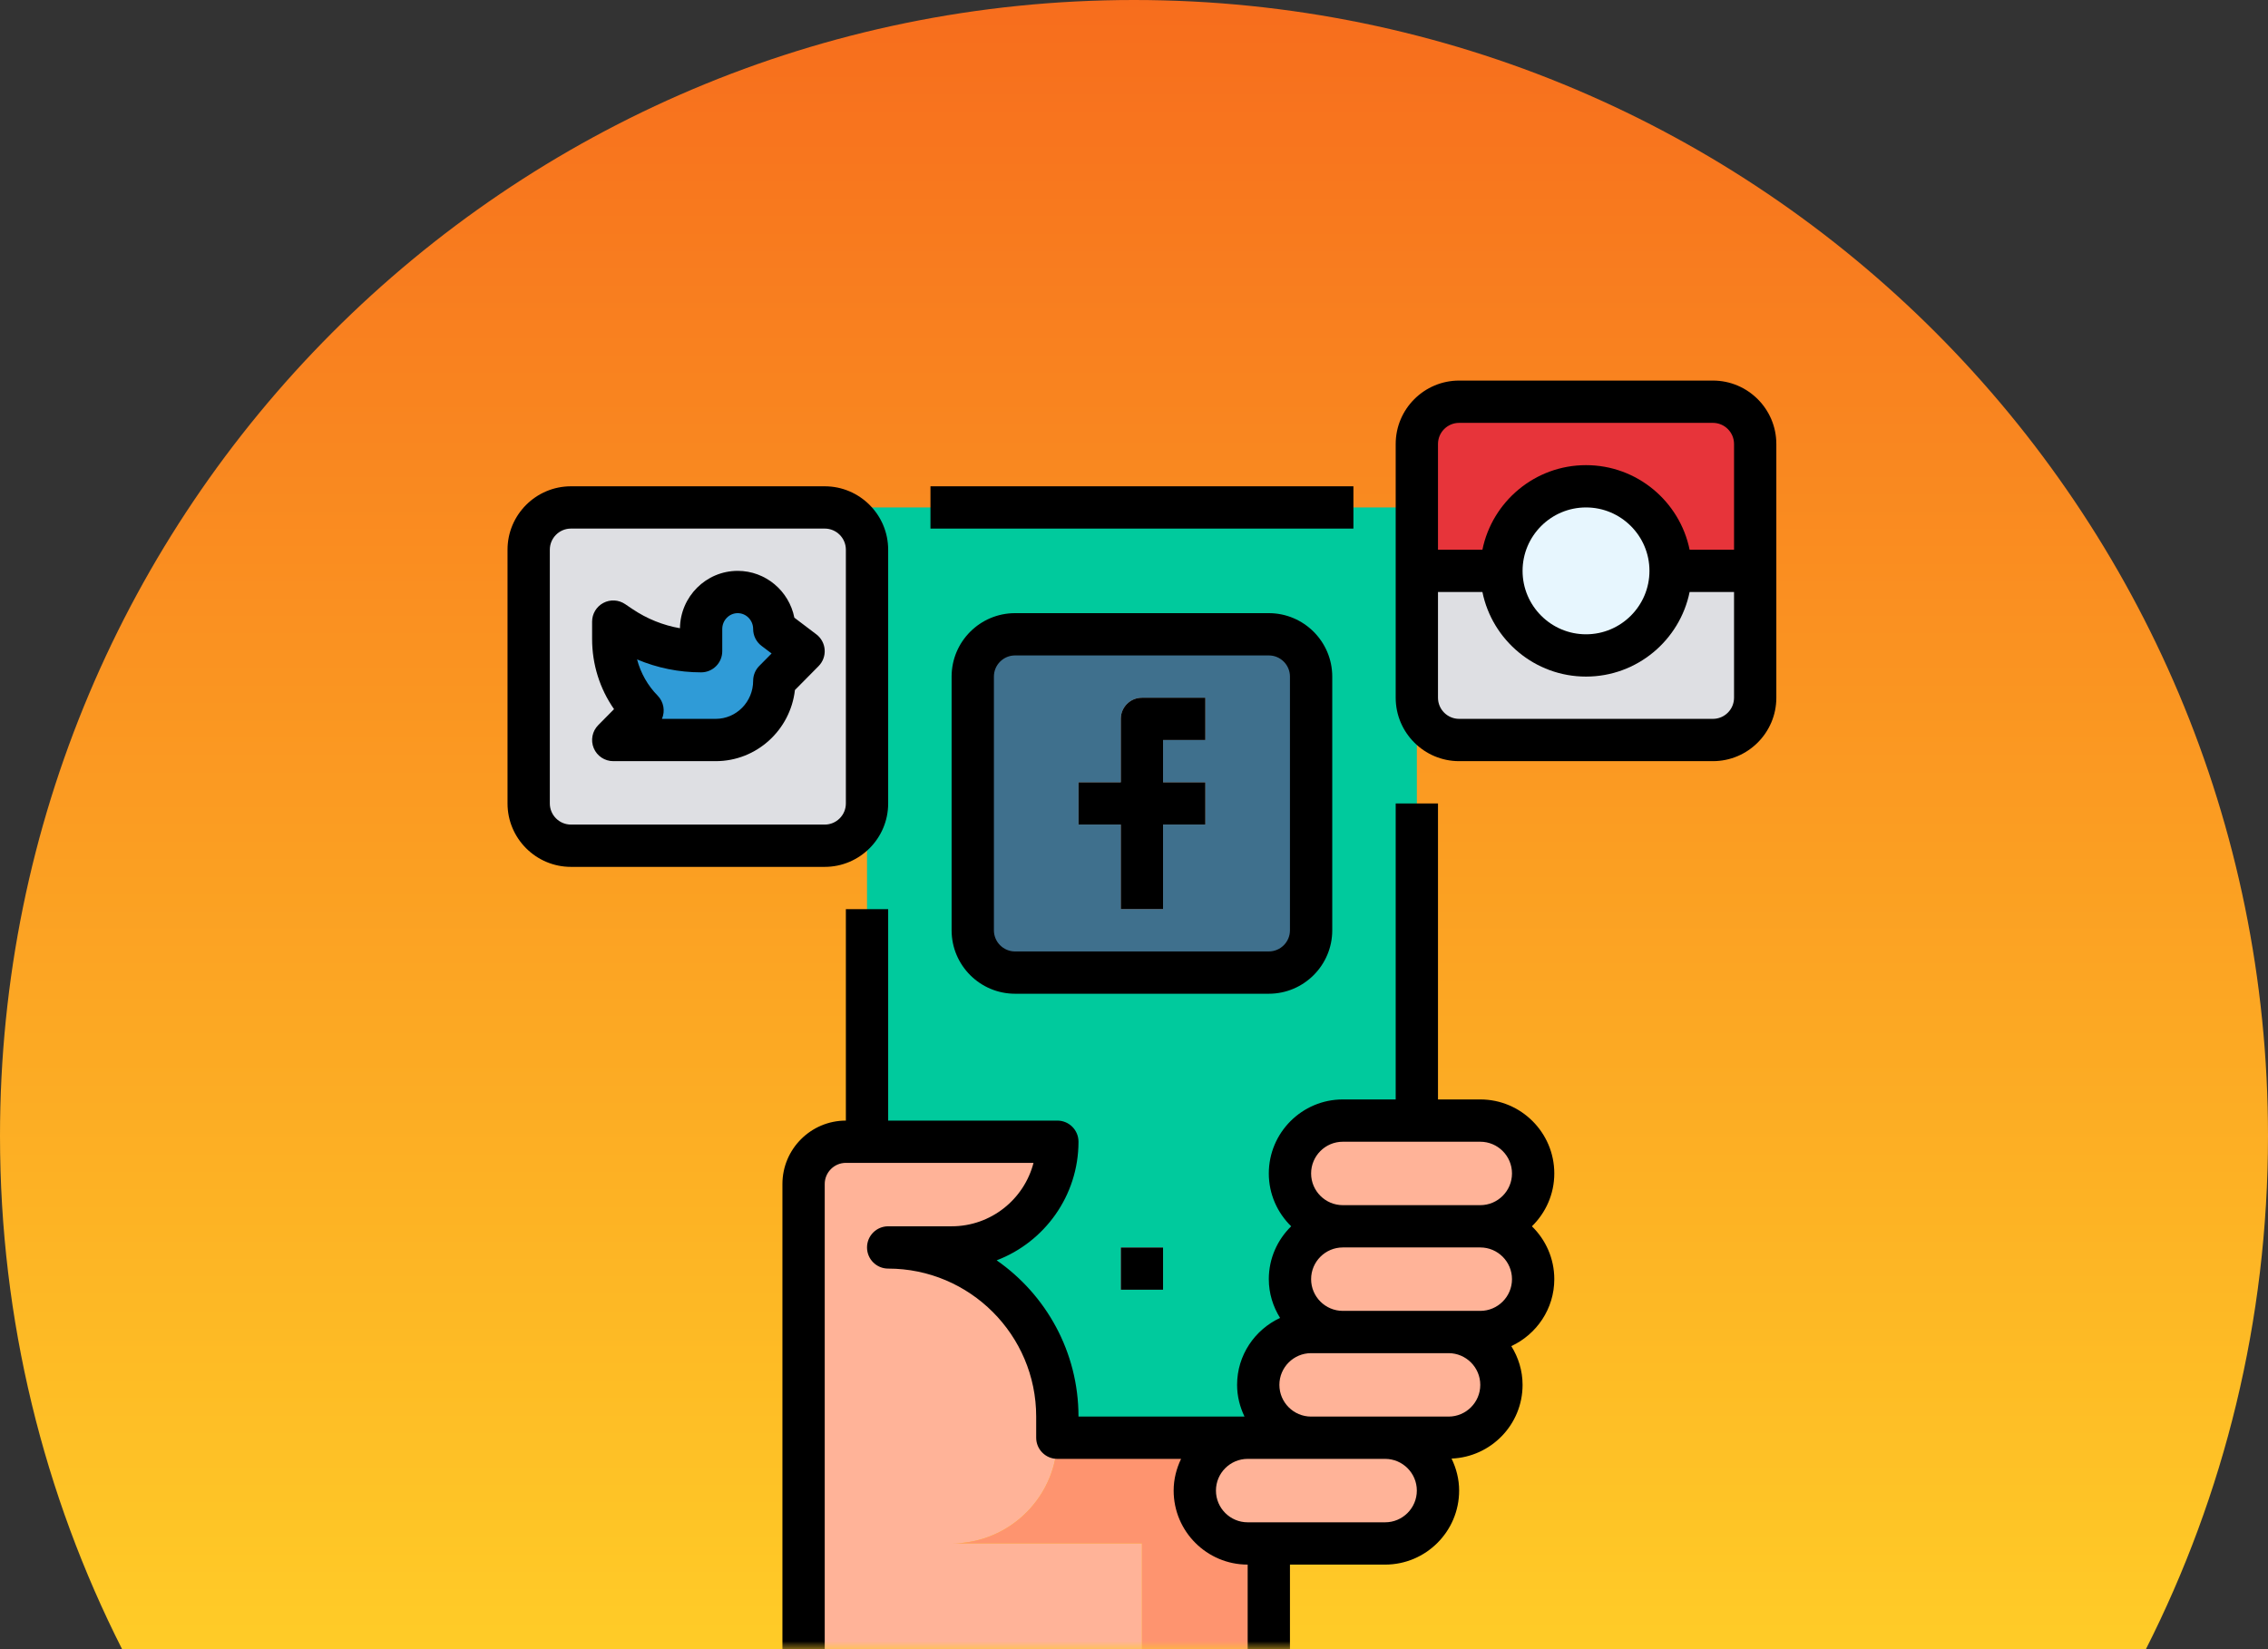 <?xml version="1.0" encoding="UTF-8"?>
<svg width="143px" height="104px" viewBox="0 0 143 104" version="1.1" xmlns="http://www.w3.org/2000/svg" xmlns:xlink="http://www.w3.org/1999/xlink">
    <rect x="0" y="0" width="143" height="104" fill="#333333" stroke="none"/>
    <!-- Generator: Sketch 55.2 (78181) - https://sketchapp.com -->
    <title>img_share</title>
    <desc>Created with Sketch.</desc>
    <defs>
        <linearGradient x1="50%" y1="3.061617e-15%" x2="50%" y2="100%" id="linearGradient-1">
            <stop stop-color="#F76D1D" offset="0%"></stop>
            <stop stop-color="#FFCC27" offset="100%"></stop>
        </linearGradient>
        <path d="M7.698,104 C2.775,94.278 0,83.28 0,71.633 C0,32.071 32.012,0 71.5,0 C110.988,0 143,32.071 143,71.633 C143,83.28 140.225,94.278 135.302,104 L7.698,104 Z" id="path-2"></path>
    </defs>
    <g id="Page-1" stroke="none" stroke-width="1" fill="none" fill-rule="evenodd">
        <g id="Share-Prompt" transform="translate(-116, -70)">
            <g id="Group-6" transform="translate(27, 70)">
                <g id="img_share" transform="translate(89, 0)">
                    <mask id="mask-3" fill="white">
                        <use xlink:href="#path-2"></use>
                    </mask>
                    <use id="Combined-Shape" fill="url(#linearGradient-1)" xlink:href="#path-2"></use>
                    <g id="902691" mask="url(#mask-3)">
                        <g transform="translate(32, 24)">
                            <rect id="Rectangle" fill="#00CA9D" fill-rule="nonzero" x="22.667" y="8" width="34.667" height="58.667"></rect>
                            <path d="M20,29.333 L4,29.333 C2.527,29.333 1.333,28.14 1.333,26.667 L1.333,10.667 C1.333,9.194 2.527,8 4,8 L20,8 C21.473,8 22.667,9.194 22.667,10.667 L22.667,26.667 C22.667,28.14 21.473,29.333 20,29.333 Z" id="Path" fill="#DEDFE3" fill-rule="nonzero"></path>
                            <path d="M48,37.333 L32,37.333 C30.527,37.333 29.333,36.139 29.333,34.667 L29.333,18.667 C29.333,17.194 30.527,16 32,16 L48,16 C49.473,16 50.667,17.194 50.667,18.667 L50.667,34.667 C50.667,36.139 49.473,37.333 48,37.333 Z" id="Path" fill="#3F708D" fill-rule="nonzero"></path>
                            <path d="M6.667,15.2 L7.132,15.514 C8.634,16.526 10.399,17.067 12.205,17.067 L12.205,17.067 L12.205,15.667 C12.205,14.378 13.238,13.333 14.513,13.333 L14.513,13.333 C15.787,13.333 16.82,14.378 16.82,15.667 L18.667,17.067 L16.82,18.933 L16.82,18.933 C16.82,20.995 15.167,22.667 13.128,22.667 L6.667,22.667 L8.513,20.8 L8.513,20.8 C7.331,19.605 6.667,17.984 6.667,16.294 L6.667,15.2 Z" id="Path" fill="#2F9BD7" fill-rule="nonzero"></path>
                            <g id="Group" stroke-width="1" fill="none" fill-rule="evenodd" transform="translate(36, 12)">
                                <path d="M8,10.667 L8,8 L4,8 C3.263,8 2.667,8.597 2.667,9.333 L2.667,13.333 L0,13.333 L0,16 L2.667,16 L2.667,21.333 L5.333,21.333 L5.333,16 L8,16 L8,13.333 L5.333,13.333 L5.333,10.667 L8,10.667 Z" id="Path" fill="#DEDFE3" fill-rule="nonzero"></path>
                                <path d="M32,5.333 C29.055,5.333 26.667,2.946 26.667,0 L21.333,0 L21.333,8 C21.333,9.473 22.527,10.667 24,10.667 L40,10.667 C41.473,10.667 42.667,9.473 42.667,8 L42.667,0 L37.333,0 C37.333,2.946 34.946,5.333 32,5.333 Z" id="Path" fill="#DEDFE3" fill-rule="nonzero"></path>
                            </g>
                            <path d="M76,1.333 L60,1.333 C58.527,1.333 57.333,2.527 57.333,4 L57.333,12 L62.667,12 C62.667,9.055 65.055,6.667 68,6.667 C70.945,6.667 73.333,9.055 73.333,12 L78.667,12 L78.667,4 C78.667,2.527 77.473,1.333 76,1.333 Z" id="Path" fill="#E7343A" fill-rule="nonzero"></path>
                            <g id="Group" stroke-width="1" fill="none" fill-rule="evenodd" transform="translate(38.667, 6.667)">
                                <circle id="Oval" fill="#E7F6FE" fill-rule="nonzero" cx="29.333" cy="5.333" r="5.333"></circle>
                                <rect id="Rectangle" fill="#E7F6FE" fill-rule="nonzero" x="0" y="48" width="2.667" height="2.667"></rect>
                            </g>
                            <path d="M28,73.333 C31.682,73.333 34.667,70.349 34.667,66.667 L34.667,65.333 C34.667,59.442 29.891,54.667 24,54.667 L28,54.667 C31.682,54.667 34.667,51.682 34.667,48 L21.333,48 C19.861,48 18.667,49.194 18.667,50.667 L18.667,80 L40,80 L40,73.333 L28,73.333 Z" id="Path" fill="#FFB398" fill-rule="nonzero"></path>
                            <path d="M34.667,66.667 C34.667,70.349 31.682,73.333 28,73.333 L40,73.333 L40,80 L48,80 L48,73.333 L50.667,73.333 L50.667,66.667 L34.667,66.667 Z" id="Path" fill="#FE946F" fill-rule="nonzero"></path>
                            <g id="Group" stroke-width="1" fill="none" fill-rule="evenodd" transform="translate(43.333, 46.667)">
                                <path d="M18,6.667 L9.333,6.667 C7.492,6.667 6,5.174 6,3.333 L6,3.333 C6,1.492 7.492,0 9.333,0 L18,0 C19.841,0 21.333,1.492 21.333,3.333 L21.333,3.333 C21.333,5.174 19.841,6.667 18,6.667 Z" id="Path" fill="#FFB398" fill-rule="nonzero"></path>
                                <path d="M18,13.333 L9.333,13.333 C7.492,13.333 6,11.841 6,10 L6,10 C6,8.159 7.492,6.667 9.333,6.667 L18,6.667 C19.841,6.667 21.333,8.159 21.333,10 L21.333,10 C21.333,11.841 19.841,13.333 18,13.333 Z" id="Path" fill="#FFB398" fill-rule="nonzero"></path>
                                <path d="M16,20 L7.333,20 C5.492,20 4,18.508 4,16.667 L4,16.667 C4,14.826 5.492,13.333 7.333,13.333 L16,13.333 C17.841,13.333 19.333,14.826 19.333,16.667 L19.333,16.667 C19.333,18.508 17.841,20 16,20 Z" id="Path" fill="#FFB398" fill-rule="nonzero"></path>
                                <path d="M12,26.667 L3.333,26.667 C1.492,26.667 0,25.174 0,23.333 L0,23.333 C0,21.492 1.492,20 3.333,20 L12,20 C13.841,20 15.333,21.492 15.333,23.333 L15.333,23.333 C15.333,25.174 13.841,26.667 12,26.667 Z" id="Path" fill="#FFB398" fill-rule="nonzero"></path>
                            </g>
                            <rect id="Rectangle" fill="#000000" fill-rule="nonzero" x="26.667" y="6.667" width="26.667" height="2.667"></rect>
                            <path d="M66,50 C66,47.427 63.906,45.333 61.333,45.333 L58.667,45.333 L58.667,26.667 L56,26.667 L56,45.333 L52.667,45.333 C50.094,45.333 48,47.427 48,50 C48,51.306 48.543,52.485 49.411,53.333 C48.543,54.181 48,55.36 48,56.667 C48,57.566 48.267,58.398 48.71,59.111 C47.115,59.854 46,61.461 46,63.333 C46,64.052 46.177,64.725 46.468,65.333 L36,65.333 C36,61.257 33.957,57.648 30.841,55.479 C33.854,54.331 36,51.411 36,48 C36,47.264 35.404,46.667 34.667,46.667 L24,46.667 L24,33.333 L21.333,33.333 L21.333,46.667 C19.128,46.667 17.333,48.461 17.333,50.667 L17.333,80 L20,80 L20,50.667 C20,49.932 20.598,49.333 21.333,49.333 L33.164,49.333 C32.572,51.631 30.48,53.333 28,53.333 L24,53.333 C23.263,53.333 22.667,53.93 22.667,54.667 C22.667,55.403 23.263,56 24,56 C29.146,56 33.333,60.187 33.333,65.333 L33.333,66.667 C33.333,67.403 33.93,68 34.667,68 L42.468,68 C42.177,68.609 42,69.281 42,70 C42,72.573 44.094,74.667 46.667,74.667 L46.667,80 L49.333,80 L49.333,74.667 L54.667,74.667 L55.333,74.667 C57.906,74.667 60,72.573 60,70 C60,69.274 59.819,68.594 59.522,67.981 C62.006,67.88 64,65.842 64,63.333 C64,62.434 63.733,61.602 63.29,60.889 C64.885,60.146 66,58.539 66,56.667 C66,55.36 65.457,54.181 64.589,53.333 C65.457,52.485 66,51.306 66,50 Z M55.333,72 L54.667,72 L48,72 L46.667,72 C45.564,72 44.667,71.103 44.667,70 C44.667,68.897 45.564,68 46.667,68 L50.667,68 L55.333,68 C56.436,68 57.333,68.897 57.333,70 C57.333,71.103 56.436,72 55.333,72 Z M59.333,65.333 L55.333,65.333 L50.667,65.333 C49.564,65.333 48.667,64.436 48.667,63.333 C48.667,62.23 49.564,61.333 50.667,61.333 L52.667,61.333 L59.333,61.333 C60.436,61.333 61.333,62.23 61.333,63.333 C61.333,64.436 60.436,65.333 59.333,65.333 Z M63.333,56.667 C63.333,57.77 62.436,58.667 61.333,58.667 L59.333,58.667 L52.667,58.667 C51.564,58.667 50.667,57.77 50.667,56.667 C50.667,55.564 51.564,54.667 52.667,54.667 L61.333,54.667 C62.436,54.667 63.333,55.564 63.333,56.667 Z M52.667,52 C51.564,52 50.667,51.103 50.667,50 C50.667,48.897 51.564,48 52.667,48 L61.333,48 C62.436,48 63.333,48.897 63.333,50 C63.333,51.103 62.436,52 61.333,52 L52.667,52 Z" id="Shape" fill="#000000" fill-rule="nonzero"></path>
                            <path d="M18.085,14.952 C17.753,13.271 16.277,12 14.513,12 C12.522,12 10.898,13.618 10.872,15.618 C9.807,15.432 8.789,15.023 7.878,14.409 L7.413,14.095 C7.005,13.82 6.476,13.79 6.04,14.023 C5.606,14.254 5.333,14.707 5.333,15.2 L5.333,16.294 C5.333,17.901 5.818,19.433 6.716,20.72 L5.719,21.729 C5.34,22.111 5.229,22.684 5.436,23.18 C5.643,23.677 6.129,24 6.667,24 L13.128,24 C15.704,24 17.835,22.036 18.121,19.515 L19.615,18.004 C19.884,17.731 20.023,17.355 19.996,16.971 C19.969,16.589 19.779,16.236 19.473,16.004 L18.085,14.952 Z M15.872,17.996 C15.625,18.245 15.487,18.583 15.487,18.934 C15.487,20.257 14.428,21.333 13.127,21.333 L9.736,21.333 C9.947,20.848 9.855,20.262 9.461,19.863 C8.839,19.233 8.393,18.439 8.168,17.585 C9.44,18.121 10.807,18.4 12.206,18.4 C12.943,18.4 13.539,17.803 13.539,17.067 L13.539,15.667 C13.539,15.115 13.977,14.667 14.513,14.667 C15.05,14.667 15.487,15.115 15.487,15.667 C15.487,16.084 15.682,16.477 16.015,16.729 L16.65,17.21 L15.872,17.996 Z" id="Shape" fill="#000000" fill-rule="nonzero"></path>
                            <path d="M38.667,21.333 L38.667,25.333 L36,25.333 L36,28 L38.667,28 L38.667,33.333 L41.333,33.333 L41.333,28 L44,28 L44,25.333 L41.333,25.333 L41.333,22.667 L44,22.667 L44,20 L40,20 C39.263,20 38.667,20.597 38.667,21.333 Z" id="Path" fill="#000000" fill-rule="nonzero"></path>
                            <path d="M52,34.667 L52,18.667 C52,16.461 50.206,14.667 48,14.667 L32,14.667 C29.794,14.667 28,16.461 28,18.667 L28,34.667 C28,36.872 29.794,38.667 32,38.667 L48,38.667 C50.206,38.667 52,36.872 52,34.667 Z M30.667,34.667 L30.667,18.667 C30.667,17.932 31.264,17.333 32,17.333 L48,17.333 C48.736,17.333 49.333,17.932 49.333,18.667 L49.333,34.667 C49.333,35.402 48.736,36 48,36 L32,36 C31.264,36 30.667,35.402 30.667,34.667 Z" id="Shape" fill="#000000" fill-rule="nonzero"></path>
                            <path d="M24,26.667 L24,10.667 C24,8.461 22.206,6.667 20,6.667 L4,6.667 C1.794,6.667 0,8.461 0,10.667 L0,26.667 C0,28.872 1.794,30.667 4,30.667 L20,30.667 C22.206,30.667 24,28.872 24,26.667 Z M2.667,26.667 L2.667,10.667 C2.667,9.932 3.264,9.333 4,9.333 L20,9.333 C20.736,9.333 21.333,9.932 21.333,10.667 L21.333,26.667 C21.333,27.402 20.736,28 20,28 L4,28 C3.264,28 2.667,27.402 2.667,26.667 Z" id="Shape" fill="#000000" fill-rule="nonzero"></path>
                            <path d="M76,0 L60,0 C57.794,0 56,1.794 56,4 L56,20 C56,22.206 57.794,24 60,24 L76,24 C78.206,24 80,22.206 80,20 L80,4 C80,1.794 78.206,0 76,0 Z M60,2.667 L76,2.667 C76.736,2.667 77.333,3.265 77.333,4 L77.333,10.667 L74.532,10.667 C73.912,7.628 71.219,5.333 68,5.333 C64.781,5.333 62.088,7.628 61.468,10.667 L58.667,10.667 L58.667,4 C58.667,3.265 59.264,2.667 60,2.667 Z M72,12 C72,14.206 70.206,16 68,16 C65.794,16 64,14.206 64,12 C64,9.794 65.794,8 68,8 C70.206,8 72,9.794 72,12 Z M76,21.333 L60,21.333 C59.264,21.333 58.667,20.735 58.667,20 L58.667,13.333 L61.468,13.333 C62.088,16.372 64.781,18.667 68,18.667 C71.219,18.667 73.912,16.372 74.532,13.333 L77.333,13.333 L77.333,20 C77.333,20.735 76.736,21.333 76,21.333 Z" id="Shape" fill="#000000" fill-rule="nonzero"></path>
                            <rect id="Rectangle" fill="#000000" fill-rule="nonzero" x="38.667" y="54.667" width="2.667" height="2.667"></rect>
                        </g>
                    </g>
                </g>
            </g>
        </g>
    </g>
</svg>